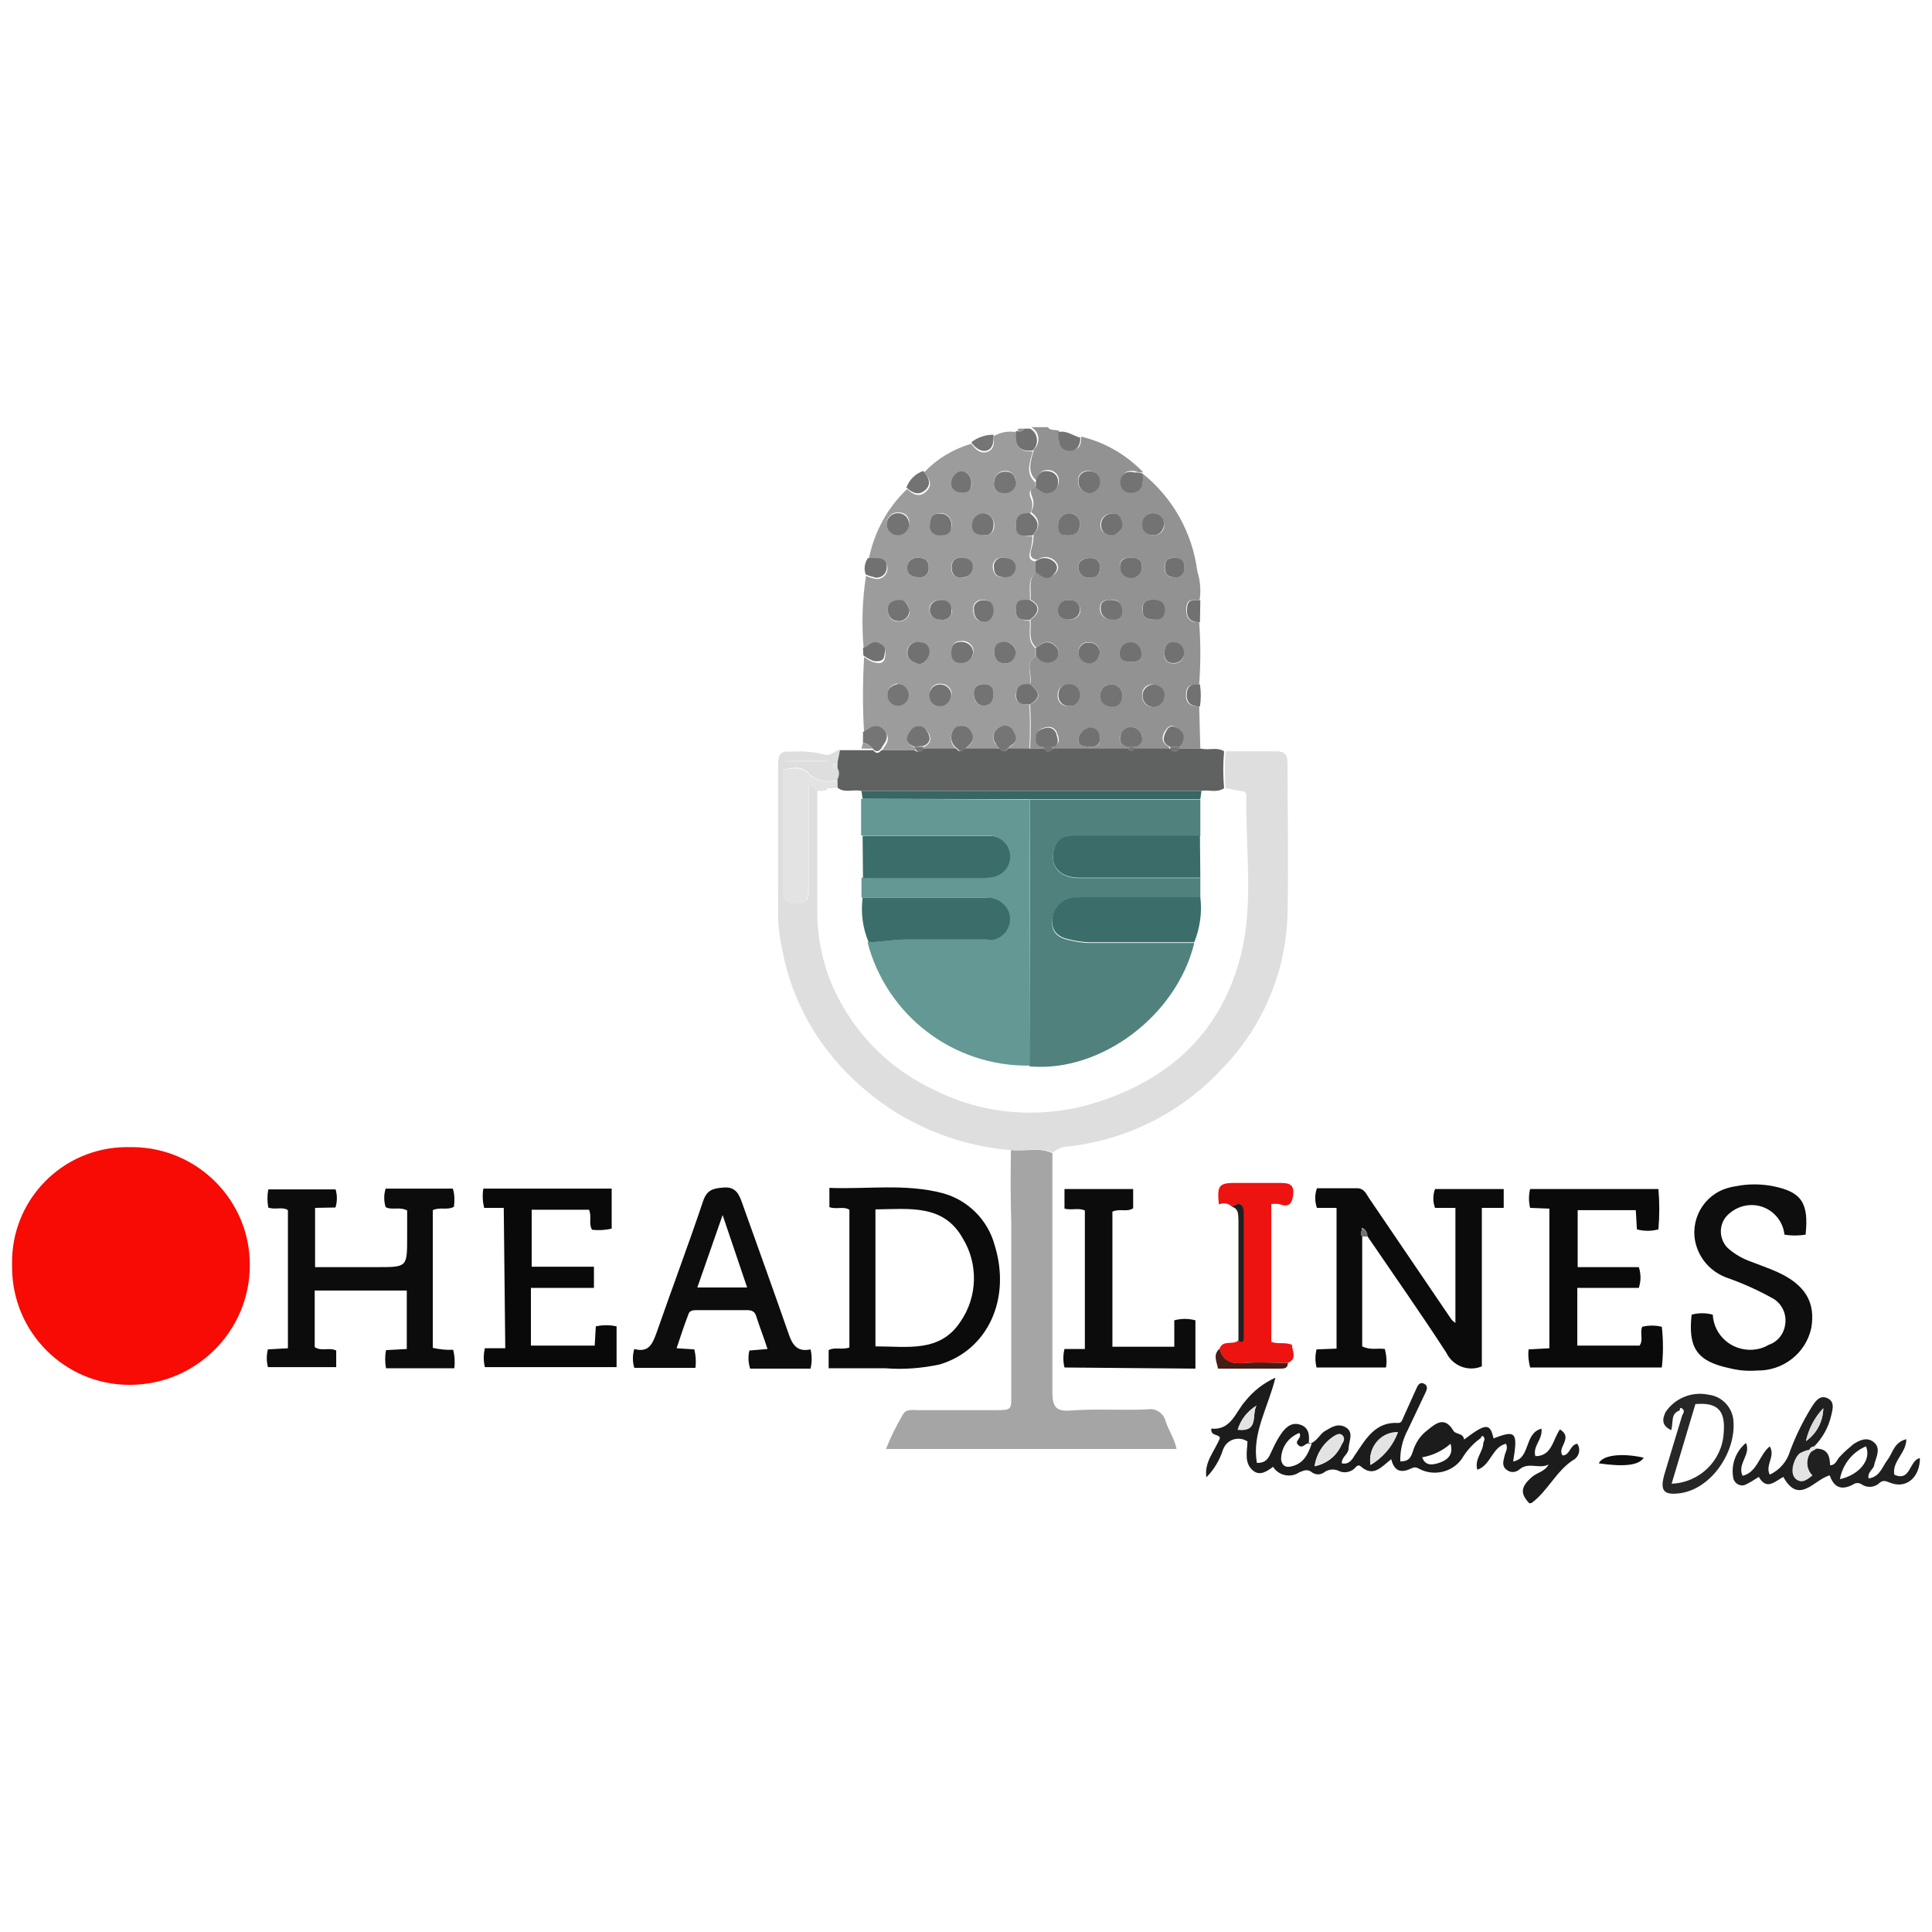 <?xml version="1.0" encoding="utf-8"?>
<!-- Generator: Adobe Illustrator 21.0.0, SVG Export Plug-In . SVG Version: 6.00 Build 0)  -->
<svg version="1.1" id="Layer_1" xmlns="http://www.w3.org/2000/svg" xmlns:xlink="http://www.w3.org/1999/xlink" x="0px" y="0px"
	 viewBox="0 0 512 512" style="enable-background:new 0 0 512 512;" xml:space="preserve">
<style type="text/css">
	.st0{fill:#FFFFFF;}
	.st1{fill:#929292;}
	.st2{fill:#1C1C1C;}
	.st3{fill:#717171;}
	.st4{fill:#F70B04;}
	.st5{fill:#DEDEDE;}
	.st6{fill:#9C9C9C;}
	.st7{fill:#A5A5A5;}
	.st8{fill:#0B0B0B;}
	.st9{fill:#606161;}
	.st10{fill:#0C0C0C;}
	.st11{fill:#0A0A0A;}
	.st12{fill:#0D0D0D;}
	.st13{fill:#090909;}
	.st14{fill:#0E0E0E;}
	.st15{fill:#ED1311;}
	.st16{fill:#202020;}
	.st17{fill:#272727;}
	.st18{fill:#471B16;}
	.st19{fill:#757575;}
	.st20{fill:#737373;}
	.st21{fill:#E3E3E3;}
	.st22{fill:#376764;}
	.st23{fill:#50817D;}
	.st24{fill:#649894;}
	.st25{fill:#3B6D6A;}
	.st26{fill:#3B6C6A;}
</style>
<title>HTML5 Logo</title>
<rect class="st0" width="512" height="512"/>
<g>
	<path class="st1" d="M302.8,125.5c8,6.4,13.2,15.7,14.5,25.9c0.8,2.5,1,5.1,0.6,7.7c-1.5,0-3.3-0.7-3.5,1.9c-0.2,2.6,0.7,4,3.4,3.9
		c0.4,5.5,0.4,11,0,16.5c-2,0-3.4,0-3.5,2.6s1.4,3.2,3.5,3.2l0.3,11.2h-6v-0.5c1.9-1.2,2.1-2.7,0.4-4.4c-1.7-1.7-2.7-1.3-3.6,0
		c-0.9,1.3-1.5,3.2,0.9,4.4v0.7h-9.3v-0.7c1.2,0,2.1-0.9,2.2-2c0-0.3,0-0.5-0.1-0.8c-0.2-1.4-1.4-2.4-2.8-2.4
		c-1.3-0.1-2.4,0.8-2.8,2c-0.6,1-0.2,2.3,0.9,2.9c0.3,0.2,0.7,0.3,1.1,0.2v0.7h-20v-0.8c2.1-0.4,1.7-2,1.2-3.2
		c-0.3-1.3-1.5-2.1-2.8-1.8c0,0,0,0-0.1,0c-1.2,0.3-2.4,0.7-2.7,2.2c-0.3,1.4,0.3,2.7,2.1,2.8v0.7h-3.7c0.2-3.9,0.2-7.8,0-11.7
		c3.4-1.8,2.3-3.6,0-5.4c0.8-2.4-1.7-5.5,1.5-7.4c0.4,0.4,0.8,1,1.4,1.2c1.3,0.7,3,0.5,4.1-0.6c0.8-1,0.7-2.5-0.3-3.3
		c-0.9-1.2-2.5-1.4-3.7-0.6c-0.1,0.1-0.1,0.1-0.2,0.2l-1.2,0.8c-2.3-2.1-1.2-4.8-1.5-7.3c2.3-1.8,3.1-3.6,0-5.4
		c0.3-2.5-0.8-5.3,1.5-7.4c1.5,0.9,3,2.4,4.8,0.7c0.9-0.8,1.4-1.7,0.7-2.9c-1.1-1.7-3.3-2.2-4.9-1.1c-0.1,0-0.1,0.1-0.2,0.1h-0.3
		c-2.1-0.3-1.6-1.9-1.3-3.1c0.4-1.2,0.5-2.4,0.5-3.6c2.1-2.3,1.4-4.4-0.7-5.9c0.8-1.2,0.9-2.7,0.3-4.1c-0.5-1.1-0.6-2.4,1.2-2.7
		c1.1,0.6,2.1,1.9,3.6,1.4c1.4-0.3,2.3-1.5,2.3-2.9c0.1-1.4-1-2.6-2.4-2.8c-2.1-0.3-3.1,1-3.5,2.8c-2.8-2.5-1.4-5.4-0.7-8.3
		c1.5-1.4,1.6-3.7,0.2-5.2c-0.3-0.3-0.6-0.5-0.9-0.7h4.4c0.7,1.1,2.1,0.5,3,1c0,2-0.6,4.4,2.3,4.9s3.6-1,3.5-3.4
		c6.3,1.5,12,4.8,16.5,9.5c-0.7,0-1.4,0-2.1-0.3c-2-0.4-3.4,0.3-3.8,2.3c-0.2,1.4,0.7,2.8,2.1,3c0.1,0,0.2,0,0.3,0
		c1.5,0.3,3-0.7,3.3-2.2c0-0.1,0-0.2,0-0.4C302.6,127.1,302.7,126.3,302.8,125.5z M283.3,136c-1.7,0.1-2.9,1.5-2.9,3.1
		c0,1.8,0.7,2.8,2.6,2.8c1.8,0,3.3-1.1,3.2-3.1C286.2,137.2,284.9,135.9,283.3,136z M297.5,184.5c0.1-1.6-1.1-3-2.7-3.1
		c-0.1,0-0.2,0-0.3,0c-1.5-0.1-2.8,1-2.9,2.4c0,0.1,0,0.2,0,0.3c0,1.9,1.1,2.9,3,3.1S297.1,186,297.5,184.5L297.5,184.5z
		 M305.7,164.2c1.7,0,2.8-0.6,2.9-2.5c0-1.9-1.1-2.8-3-2.8c-1.9,0-2.8,0.6-2.9,2.5C302.7,163.4,303.8,164.3,305.7,164.2L305.7,164.2
		z M305.7,181.3c-1.8,0-3.1,1.1-3,3c-0.1,1.6,1.1,3,2.7,3.1c1.6,0.1,3-1.1,3.1-2.7C308.6,182.7,307.6,181.7,305.7,181.3L305.7,181.3
		z M286.2,184.5c0-1.8-1.1-3-3-3.1c-1.5-0.1-2.8,1-2.9,2.4c0,0.1,0,0.2,0,0.3c-0.2,1.5,0.8,2.8,2.3,3c0.2,0,0.4,0,0.6,0
		C285.1,187.2,286,186,286.2,184.5L286.2,184.5z M308.6,138.7c-0.4-1.4-1.1-2.6-2.8-2.7c-1.5-0.2-2.8,0.8-3,2.3c0,0.2,0,0.4,0,0.6
		c-0.1,1.5,1,2.8,2.4,2.9c0.1,0,0.2,0,0.3,0C307.4,141.9,308.6,140.7,308.6,138.7z M289,130.7c1.4-0.3,2.4-1.5,2.4-3
		c0.1-1.5-1.1-2.8-2.6-2.9c-0.2,0-0.4,0-0.6,0c-1.3-0.1-2.5,1-2.5,2.3c0,0.1,0,0.2,0,0.3c-0.1,1.7,1.2,3.1,2.9,3.2
		c0.2,0,0.4,0,0.6,0H289z M294.8,141.9c1.2-0.5,2.7-1.2,2.4-3s-0.8-3.1-2.8-2.8c-1.6,0.1-2.8,1.4-2.8,3c0.1,2,1.4,2.6,3.4,2.8
		L294.8,141.9z M294.5,159c-1.4,0-2.9,0-3,2c-0.2,1.6,1,3,2.5,3.1c0.1,0,0.2,0,0.4,0c1.5,0,2.8-0.3,2.8-2.1s-0.5-3.1-2.6-3.1
		L294.5,159z M299.8,147.8c-1.7,0-3.1,0.3-3,2.4c0,1.6,1.3,2.9,2.9,2.9c1.6,0,2.9-1.3,2.9-2.9C302.8,148.4,301.5,147.8,299.8,147.8z
		 M299.8,175.4c1.5,0,2.8-0.5,2.7-2.2c0-1.6-1.3-2.9-2.9-2.9s-2.9,1.3-2.9,2.9c0,0,0,0,0,0C296.9,175.1,298.3,175.4,299.8,175.4z
		 M291.5,150.4c0-1.9-1.1-2.6-2.9-2.5c-1.8,0.1-2.8,0.8-2.8,2.4c-0.1,1.5,1.1,2.7,2.6,2.8c0.1,0,0.2,0,0.3,0
		C290.7,153,291.6,152.2,291.5,150.4z M291.5,172.8c-0.1-1.5-1.4-2.7-3-2.6c-1.4-0.1-2.6,0.9-2.7,2.3c0,0,0,0.1,0,0.1
		c-0.1,1.7,1.2,3.1,2.9,3.1c0,0,0,0,0,0C290.3,176,291.1,174.4,291.5,172.8L291.5,172.8z M283.6,159c-1.4-0.2-2.8,0.7-3,2.1
		c0,0.2,0,0.5,0,0.7c0,1.7,1.4,2.2,2.8,2.3c1.4,0.2,2.7-0.7,2.9-2.1c0-0.2,0-0.3,0-0.5C286.2,160.2,285,159,283.6,159
		C283.6,159,283.6,159,283.6,159z M308.6,173.1c-0.3,1.1,0.4,2.3,1.5,2.6c0.2,0.1,0.5,0.1,0.7,0.1c1.4,0.2,2.8-0.8,2.9-2.2
		c0-0.1,0-0.2,0-0.3c0.1-1.5-1-2.8-2.5-3c0,0-0.1,0-0.1,0C309.5,170,308.6,171,308.6,173.1z M311,147.8c-1.7,0-2.4,1-2.4,2.6
		s0.9,2.7,2.8,2.6c1.2,0.1,2.4-0.8,2.5-2.1c0-0.2,0-0.3,0-0.5C313.9,148.6,312.9,147.8,311,147.8L311,147.8z M289.2,197.9
		c1.1,0.2,2.2-0.6,2.3-1.7c0-0.2,0-0.4,0-0.6c0.1-1.4-1-2.6-2.4-2.7c0,0-0.1,0-0.1,0c-1.7,0-3.1,1.3-3.2,3
		C285.5,197.4,287.1,197.9,289.2,197.9z"/>
	<path class="st2" d="M405.3,398.4c-2.5-2.6-2.3-4.4,0.7-7c1.4-1.2,3.4-1.4,4.4-3.3c-2.4,1.3-5.2-0.7-7.6,1.2
		c-0.9,0.9-2.4,1.1-3.4,0.3c-1.5-1-1-2.4-0.7-3.7s1-2,0.4-3.3c-3.7,0.9-4,5.7-7.6,6.9c-0.8-2.9,1.6-4.8,1.6-7.2
		c0.3-0.6,0.5-1.1,0-1.6c-0.5-0.5-0.5,0.3-0.8,0.5c-1.7,1.2-3.2,2.8-4.4,4.6c-2.3,4.2-7.7,5.7-11.9,3.4c-0.1,0-0.1-0.1-0.2-0.1
		c-0.5-0.3-1.1-0.3-1.7,0c-2.6,1.3-4.6,1-5.4-2.4c-2.6,2-4.7,4.9-8.1,1.9c-0.8-0.7-1.3,0.3-1.8,0.7c-1.1,0.9-2.6,1.1-3.8,0.6
		c-1.3-0.7-2.9-0.6-4.1,0.3c-1,0.7-2.2,0.7-3.2,0c-1.2-1-2.2-0.5-3.4,0c-2.2,1.5-5.3,0.9-6.8-1.3c-0.1-0.1-0.1-0.2-0.1-0.2
		c-1.6,1.2-3.4,2.4-5.1,1.2c-2.7-2-1.8-5.1-1.7-7.9c-2-1.3-4.7-0.8-6,1.2c-0.2,0.3-0.4,0.7-0.5,1c-0.9,2.8-2.4,5.3-4.4,7.3
		c-0.6-4.1,2.2-6.9,3.6-10.4c-0.3-1.2-2.5-0.4-2.3-2.5c5.3,0.5,6.4-4.4,9.1-7.4c2.1-2.6,4.8-4.7,7.9-6.1c-2,8.1-6.3,14.8-4.9,22.6
		c2.3,0,3-1.1,3.7-2.7c0.7-1.5,1.4-3,2.3-4.4c1.2-1.9,2.8-3.8,5.3-3.1s2.7,2.8,2.4,5.2c2.3-0.6,2.9-2.7,4.4-3.5
		c1.5-0.9,3.4-2.2,5.5-0.9s0.8,3.6,0.7,5.4c0,1.8-1.9,2.3-1.8,4.1c2,0.4,2.8-1.1,3.6-2.4c2.8-4.1,5.3-8.7,11.4-8.3
		c1,0,1.1-1.2,1.5-1.9c1.1-2.4,2.1-4.7,3.2-7.1c0.4-0.9,0.9-2,2.1-1.4c1.2,0.6,0.7,1.7,0.3,2.5c-1.5,3.2-3.1,6.5-4.6,9.7
		c-1.4,2.6-2.1,5.5-2,8.4c2.3,0,2.8-1.1,3.3-2.6c0.7-2.3,2-4.3,3.9-5.7c2.3-1.9,4.6-3.7,6.9,0.2c0.6,1,2.6,0.5,2.8,2.3
		c5.8-4.4,6.9-4.4,7.8-0.3c5.9-2.3,6.5-1.7,5.2,6.1c4.7-0.8,2.8-7.4,7.5-8.7c0.4,2.9-2.4,4.6-1.6,7.3c4.4,0,4.6-4.4,6.5-7.1
		c3.7,2.3-0.9,4.8,0.7,6.9c2,0,1.9-2.8,3.9-3.1c0.9,1.3,0.6,3.1-0.7,4.1c-0.2,0.1-0.3,0.2-0.5,0.3c-4.4,2.9-6.7,8.2-10.9,11.3
		L405.3,398.4z M344.2,379.8c-2.9,1.2-4.7,3.9-4.7,7c0.2,1.2,0.8,2.1,2.3,1.9c3.5-0.6,4.8-3.1,5.8-6.1c-1.5-0.8-2.2,1.6-3.5,0.4
		s1-1.7,0.3-3.2H344.2z M348.3,388.6c3.2-0.6,5.9-2.7,7.2-5.7c0.5-0.8,1-1.4,0.3-2.2c-0.7-0.8-1.7-0.4-2.3,0
		c-2.7,1.7-4.6,4.6-5.1,7.8L348.3,388.6z M363.1,388.3c3.4-2,6-5.1,7.3-8.7c-4.1,0-7.3,3.4-7.3,7.5c0,0.4,0,0.8,0.1,1.2L363.1,388.3
		z M333,372.5c-2.4,1.4-4.2,3.7-5,6.4C333.8,379.6,331.6,374.8,333,372.5z M376.9,386.2c0.8,2.4,2.8,2,4.4,1.5c2.1-0.7,4-2,3.1-5.1
		C382.3,384.5,379.7,385.7,376.9,386.2L376.9,386.2z"/>
	<path class="st3" d="M273,113.6c1.8,1,2.3,3.3,1.3,5c-0.2,0.3-0.4,0.6-0.7,0.8c-3.8,0.4-4.8-1.7-4.4-5.1c0.2-0.1,0.4-0.1,0.6,0
		c0.6,0.2,1.3-0.1,1.7-0.7L273,113.6z"/>
	<path class="st1" d="M271.5,113.6c-0.3,0.6-1,0.9-1.7,0.7c0-0.2,0-0.4,0-0.7H271.5z"/>
	<path class="st4" d="M66.2,335.3c0,17.5-14.3,31.7-31.8,31.7c0,0-0.1,0-0.1,0c-17.2,0-31.1-14-31.1-31.2c0-0.3,0-0.6,0-0.8
		c-0.3-16.9,13.2-30.8,30.1-31c0.7,0,1.3,0,2,0C52.4,304.2,66.3,318.2,66.2,335.3z"/>
	<path class="st5" d="M267.9,304.8c-14.7-1.2-28.7-7.1-39.7-16.9c-10.7-9.3-18.1-21.8-20.8-35.7c-0.7-3-1.1-6.1-1.2-9.1
		c0-13.5,0-27,0-40.5c0-2.5,0.6-3.7,3.3-3.4c2.9-0.2,5.9,0,8.7,0.7c1.8,0.7,3-0.9,4.4-1.3l-0.7,3.5c-0.5,0.2-1.2,0.4-1.1,1.1
		c0.1,0.7,0.8,0.2,1.2,0.3c0.6,1,0.6,2.2,0,3.1c-2.8,1-5.9,0.3-7.9-1.9c-2-1.8-4-1.3-6.5-0.7c0,10.7,0,21.2,0,31.7
		c0,2.8,0.7,3.7,3.5,3.6c2.8,0,3.3-1.1,3.2-3.5c0-9.2,0-18.3,0-27.6c1.2-0.5,1.4,1,2.3,1.3c0,10.2,0,20.3,0,30.6
		c-0.2,6.7,1,13.5,3.4,19.7c5.1,12.7,14.9,23.1,27.3,28.9c13.3,6.8,28.8,8,43.1,3.5c19.8-6.2,33.4-18.9,38.5-39.3
		c3.4-13.9,1.1-28.3,1.4-42.5c0,0-0.3-0.4-0.5-0.6l-5-0.9c-0.3-3.3-0.3-6.5,0-9.8c4.4,0,8.7,0,13.1,0c2.3,0,3.3,0.5,3.3,3.1
		c0,13.5,0.3,27,0,40.5c-0.5,15.3-6.8,29.8-17.5,40.7c-10.6,11.4-24.9,18.6-40.3,20.4c-1.6,0-3.1,0.6-4.4,1.6
		C275.3,303.9,271.5,305.3,267.9,304.8z M208.1,201.5v0.3h11v-0.3H208.1z"/>
	<path class="st6" d="M269.3,114.5c-0.4,3.3,0.6,5.4,4.4,5.1c-0.7,2.8-2.1,5.7,0.7,8.3v1.5c-1.8,0.3-1.7,1.5-1.2,2.7
		c0.6,1.3,0.5,2.8-0.3,4.1c-2.4,0-3.8,1-3.7,3.5c0.1,2.4,2.6,2.3,4.4,2.4c0,1.2-0.2,2.4-0.5,3.6c-0.3,1.2-0.8,2.8,1.3,3.1v3
		c-2.3,2.1-1.2,4.9-1.5,7.4c-1.7,0-3.6,0-3.7,2.4c-0.1,2.4,1.7,2.8,3.7,2.9c0.3,2.5-0.8,5.2,1.5,7.3v2.2c-3.1,2-0.7,5-1.5,7.4
		c-2.1-0.2-3.6,0.6-3.7,2.9s2,2.3,3.6,2.5c0.2,3.9,0.2,7.8,0,11.7H267c0.2-0.3,0.5-0.5,0.7-0.7c2-1.1,1.5-2.5,0.6-4
		c-0.6-1.1-2-1.6-3.1-1c-0.1,0.1-0.3,0.1-0.4,0.2c-1.4,0.6-2,2.2-1.3,3.6c0.1,0.2,0.2,0.3,0.3,0.5c0.3,0.5,0.7,1,1,1.5h-9
		c0.9-1.1,2.5-1.9,1.8-3.7c-0.3-1-0.9-2.1-2.2-2.2c-1.4-0.1-2.4-0.2-2.9,1c-0.9,1.7-0.5,3.8,1.1,4.9h-8.7v-0.7
		c2.5-1.2,1.7-3.1,0.6-4.4c-0.9-1-2.5-1.1-3.6-0.2c-0.1,0.1-0.2,0.3-0.4,0.4c-1.4,1.7-1.6,3.4,1,4.4c0,0.2,0,0.5,0,0.7h-8.7
		c1-1.5,2.4-3,0.7-4.9c-0.9-1.2-2.5-1.5-3.7-0.6c-0.1,0.1-0.1,0.1-0.2,0.2c-0.5,0.3-1,0.6-1.6,0.9c-0.4-6.7-0.4-13.5,0-20.3
		c0.8,0.6,1.6,1.1,2.5,1.4c1.1,0.3,2.6,0.6,3-1.1c0.3-1.7,0.4-2.6-1.2-3.5c-1.6-0.9-2.8,0.9-4.4,1.2c-0.6-6.5-0.4-13.1,0.6-19.5
		c0.8,0.4,1.6,0.6,2.4,0.8c1.5,0.3,2.9-0.7,3.2-2.1c0-0.2,0.1-0.4,0.1-0.5c0-1.9-1-2.5-2.8-2.5h-2.2c1.4-7.1,4.9-13.7,10.2-18.7
		c1.6,1.5,3.3,2.4,5.2,0.5c1.8-1.9,0.4-3.4-0.7-4.9c3.4-3.6,7.7-6.2,12.5-7.6c1.1,1.6,2.6,2.8,4.4,2.1c1.7-0.7,1.7-2.4,1.5-4.1
		C265.2,114.5,267.2,114.2,269.3,114.5z M269.3,127.6c-0.3-1.7-1.2-2.8-2.9-2.8c-1.7,0-3,1.3-3,3.3c0,2,1.1,2.6,2.9,2.4
		C267.9,130.6,269.2,129.3,269.3,127.6L269.3,127.6z M249.1,141.8c2.2,0,3.1-0.9,3.1-2.7c0.1-1.6-1.1-3-2.7-3.1c-0.1,0-0.2,0-0.3,0
		c-1.9,0-2.6,1.4-2.8,2.9C246.4,140.3,247.6,141.7,249.1,141.8L249.1,141.8z M237.9,181.1c-1.7,0.4-2.9,1.4-2.7,3.3
		c0.3,1.6,1.7,2.6,3.3,2.4c1.5-0.2,2.5-1.6,2.4-3c-0.3-1.5-1.6-2.5-3.1-2.4L237.9,181.1z M241,138.9c0-1.9-1-3.1-2.9-3.1
		c-1.6-0.1-3,1.1-3.1,2.7c-0.1,1.6,1.1,3,2.7,3.1c1.8,0.5,2.8-0.7,3.2-2.4L241,138.9z M258,172.3c-0.3-1.6-1.8-2.7-3.4-2.4
		c-1.9,0-2.4,1.3-2.4,3c0,1.7,0.9,2.8,2.7,2.6c1.6,0,3-1.2,3.1-2.9L258,172.3z M252.2,184.2c0.1-1.6-1.1-2.9-2.7-3
		c-1.5-0.2-2.9,0.8-3.1,2.2c0,0.2,0,0.3,0,0.5c-0.2,1.5,0.9,2.8,2.3,3c0.1,0,0.2,0,0.2,0c1.8,0.4,2.8-0.7,3.2-2.4L252.2,184.2z
		 M269.3,172.8c-0.2-1.7-1.7-2.8-3.4-2.6c-1.7,0-2.4,1-2.4,2.6c-0.2,1.5,0.9,2.9,2.5,3c0.2,0,0.4,0,0.6,0
		C268,175.8,268.9,174.5,269.3,172.8z M260.9,136c-1.7,0-3.1,1.4-3.1,3.2c0,0,0,0.1,0,0.1c0,1.8,1.4,2.4,3.1,2.5
		c1.7,0,2.7-1,2.6-2.8C263.4,137.5,262.3,136.2,260.9,136L260.9,136z M243.6,176c1.4-0.2,2.5-1.4,2.6-2.9c0-1.9-1-2.7-2.6-2.9
		c-1.4-0.3-2.8,0.6-3.1,1.9c0,0.2-0.1,0.3-0.1,0.5C240.3,174.5,241.6,175.5,243.6,176z M241,161.7c-0.3-1.1-0.6-2.7-2.6-2.6
		c-2,0-3,0.8-3.1,2.4c-0.2,1.5,0.8,2.9,2.3,3.2c0.2,0,0.3,0,0.5,0c1.5,0.1,2.9-1.1,3-2.6C241,161.9,241,161.8,241,161.7L241,161.7z
		 M243.1,147.8c-1.4-0.1-2.6,1-2.7,2.4c0,1.9,1.3,2.8,3.1,2.8c1.2,0.2,2.4-0.6,2.6-1.8c0-0.2,0-0.4,0-0.6
		C246.2,148.8,245.5,147.8,243.1,147.8z M266.3,153c1.4,0,2.6-1.2,2.6-2.6c0-1.9-1.5-2.7-3.4-2.6c-1.3-0.1-2.3,0.9-2.4,2.1
		c0,0.2,0,0.3,0,0.5c0.2,1.9,1.1,2.7,3.3,2.6H266.3z M252,161.5c0-1.9-1.1-2.6-2.9-2.5c-1.7,0.1-2.9,1-2.8,2.7
		c0.1,1.5,1.4,2.6,2.9,2.5c0.1,0,0.1,0,0.2,0c1.2,0.3,2.5-0.5,2.8-1.7c0.1-0.3,0.1-0.7,0-1H252z M263.2,162.5c0-2.8-1-3.6-2.8-3.5
		c-1.2-0.2-2.3,0.7-2.5,1.9c0,0.2,0,0.4,0,0.6c0,1.8,0.8,3.3,2.8,3.2c1.3,0.1,2.4-0.9,2.6-2.1L263.2,162.5z M260.5,181.3
		c-1.9,0-2.6,1.2-2.4,2.9c0.1,1.7,1,2.9,2.8,2.8c1.7-0.1,2.4-1.4,2.4-3.1S262.3,181.3,260.5,181.3z M254.7,124.8
		c-1.4,0.3-2.5,1.5-2.5,3c0,1.9,1.1,2.6,2.7,2.8c1.5,0.2,2.5-0.7,2.6-2.3C257.6,126.6,256.4,125.1,254.7,124.8z M254.7,153.1
		c1.5,0.1,2.9-1,3-2.5c0-0.2,0-0.3,0-0.5c0-1.5-1.3-2.2-2.8-2.3c-1.5-0.1-2.8,0.6-2.8,2.5C252.1,152.2,252.9,153,254.7,153.1
		L254.7,153.1z"/>
	<path class="st7" d="M267.9,304.8c3.6,0.5,7.4-0.9,11,0.8c0,21.2,0,42.4,0,63.5c0,3.8,1.1,5,4.8,4.7c6.8-0.5,13.6,0,20.4-0.3
		c2.1-0.4,4.2,0.9,4.8,3.1c0.7,2.4,2.3,4.4,2.9,7.4h-77c1.2-3.1,2.7-6.1,4.4-9c0.8-1.7,2.5-1.3,4-1.3h20.4c4.7,0,4.4,0,4.4-4.7
		c0-14.8,0-29.7,0-44.6C267.8,317.9,267.8,311.4,267.9,304.8z"/>
	<path class="st8" d="M361,327.7v29.1c2.2,1.1,4.1,0.4,6,0.7c0.4,1.6,0.6,3.3,0.3,4.9h-18.4c-0.4-1.6-0.4-3.2,0-4.8l5.3-0.2v-37.3
		H349c-0.6-1.7-0.6-3.5,0-5.2c3.5,0,7.1,0,10.6,0c1.9,0,2.4,1.4,3.2,2.6l21.8,32.1c0.3,0.4,0.7,0.7,1.1,1v-30.5h-5.4
		c-0.6-1.6-0.6-3.4,0-5h18.2v5h-5.8v42c-3.6,1.5-7.7-0.1-9.4-3.6c-6.8-10.5-14-20.7-21-31c0.1-0.9-0.5-1.8-1.4-2.1
		C361,326.5,360.4,327.1,361,327.7z"/>
	<path class="st9" d="M244.7,198.4h8.7c0.7,0.9,1.5,0.9,2.2,0h9.3c0.7,0.9,1.5,0.9,2.2,0h9.6c0.4,0.6,1.1,0.8,1.7,0.4
		c0.2-0.1,0.3-0.3,0.4-0.4H299c0.5,0.7,1,0.7,1.5,0h9.7c0.3,0.6,1.1,0.8,1.7,0.5c0.2-0.1,0.4-0.3,0.5-0.5h6c2,0.5,4.1-0.5,6,0.7
		c-0.3,3.3-0.3,6.5,0,9.8c-2,1.3-4.1,0.3-6.2,0.7h-90c-2.1-0.5-4.4,0.7-6.3-0.9c0.1-0.2,0.1-0.4,0-0.6v-1.5c0.6-1,0.6-2.2,0-3.1
		v-1.2l0.7-3.5h5.8h3c0.7,0.9,1.4,1,2.2,0h8.7C243.1,199.4,244,199.4,244.7,198.4z"/>
	<path class="st10" d="M88.9,315.1c0.5,1.6,0.5,3.3,0,4.9l-5.4,0.1v15.7H100c7.9,0,7.9,0,7.9-7.9v-7.1c-2-1.1-4,0-5.7-0.9
		c-0.5-1.6-0.5-3.3,0-4.9h17.8c0.5,1.5,0.5,3.2,0.3,4.8c-1.7,1-3.7,0-5.6,0.9v36.5c1.8,0.4,3.6,0.6,5.4,0.5c0.4,1.6,0.5,3.3,0.3,4.9
		h-18.1c-0.3-1.6-0.3-3.2,0-4.8l5.5-0.3V342H83.4v15c1.8,1.2,3.8,0,5.7,0.9v4.4H71c-0.4-1.6-0.4-3.2,0-4.7l5.3-0.3v-36.6
		c-1.5-1-3.4,0-5.2-0.7c-0.3-1.6-0.3-3.2,0-4.8H88.9z"/>
	<path class="st8" d="M219.6,362.7v-4.9c1.6-0.9,3.5,0,5.5-0.7v-36.5c-1.6-1-3.4,0-5.3-0.7v-5.1c10,0.4,20.1-1.2,30,1.4
		c6.7,1.8,12,7.1,13.8,13.8c4.4,14.2-1.8,27.8-14.6,31.6c-4.7,1-9.6,1.4-14.4,1H219.6z M232,320.5v36.3c8.5,0,17.1,1.7,22.5-6.5
		c4.6-6.6,4.8-15.4,0.6-22.2C250,319.1,241.1,320.4,232,320.5z"/>
	<path class="st11" d="M418.1,335.8h16.2c0.6,1.8,0.6,3.7,0,5.5H418v15.3h16.5c1.1-1.5,0-3.3,0.7-5c1.7-0.4,3.5-0.4,5.2,0
		c0.4,3.6,0.4,7.2,0,10.8h-34.9c-0.4-1.6-0.6-3.2-0.4-4.8l5.5-0.3v-37l-5.1-0.2c-0.4-1.6-0.4-3.4,0-5h34c0.3,3.5,0.3,7.1,0,10.7
		c-1.9,0.5-3.8,0.5-5.7,0l-0.3-5.1h-15.4V335.8z"/>
	<path class="st12" d="M179.3,357.3l4.7,0.3c0.4,1.6,0.5,3.3,0.3,4.9h-16.2c-0.5-1.6-0.5-3.4,0-5c4,1.1,4.9-1.6,6-4.6
		c4-11.5,8.3-22.9,12.2-34.5c1-3.1,2.7-3.5,5.6-3.7s3.9,1.6,4.7,3.9c4.1,11.5,8.3,23.1,12.3,34.6c1,3,2.2,5.2,5.9,4.4
		c0.4,1.7,0.4,3.4,0,5.1h-16c-0.5-1.6-0.6-3.2-0.2-4.8l4.8-0.4c-1-3.1-2.1-5.9-3-8.7c-0.4-1.4-1.4-1.6-2.5-1.6h-13.1
		c-1,0-2.1,0-2.4,1.2C181.4,351,180.4,354,179.3,357.3z M198,341.2l-6.5-19.2l-6.7,19.2H198z"/>
	<path class="st13" d="M133.5,320.1h-5.2c-0.4-1.7-0.5-3.4-0.2-5.1h34v10.6c-1.7,0.4-3.5,0.5-5.2,0.3c-1-1.7,0-3.4-0.8-5.3h-15.2
		v15.1h16.5v5.6h-16.7v15.3h16.9l0.3-5.1c1.8-0.4,3.7-0.4,5.5,0v10.8h-34.9c-0.4-1.6-0.4-3.3,0-5h5.4L133.5,320.1z"/>
	<path class="st14" d="M448.3,348.4c1.8-0.5,3.8-0.5,5.6,0c0.3,5.5,5,9.6,10.5,9.3c1.5-0.1,3-0.5,4.3-1.3c2.4-0.8,4.1-2.9,4.4-5.5
		c0.4-2.6-0.8-5.3-3.1-6.7c-3.9-2.2-7.9-4-12.1-5.5c-4.1-1.4-7.2-4.6-8.4-8.7c-1.9-6.5,1.9-13.4,8.5-15.2c0.6-0.2,1.2-0.3,1.8-0.4
		c3.4-0.7,6.9-0.7,10.3,0c7.3,1.5,9.3,4.4,8.4,12.8c-1.9,0.3-3.8,0.3-5.6,0c-0.5-4.8-4.8-8.3-9.6-7.8c-1.8,0.2-3.5,0.9-4.9,2.1
		c-2.7,2.1-3.1,5.9-1.1,8.6c0.3,0.4,0.7,0.8,1.1,1.1c1.6,1.3,3.5,2.4,5.5,3.1c2.3,0.9,4.6,1.7,6.9,2.7c7.6,3.4,10.4,8.1,9.2,15
		c-1.5,6.7-7.5,11.3-14.3,11.2c-2.5,0.2-4.9,0-7.3-0.6C449.8,360.8,447.3,357.3,448.3,348.4z"/>
	<path class="st10" d="M282.1,362.4c-0.4-1.6-0.4-3.3,0-4.9h5.4v-36.7c-1.7-0.8-3.5,0-5.4-0.5v-5.2h18.2v5.1c-1.6,1.1-3.6,0-5.5,0.9
		v35.8h16.4v-7c1.8-0.5,3.8-0.5,5.6,0v12.8L282.1,362.4z"/>
	<path class="st15" d="M326.5,319.8c-0.9-0.9-2.3-1.2-3.5-0.6c-0.5-5.4,0-5.8,5.5-5.7c3.7,0,7.4,0,11.1,0c2.4,0,3.4,0.7,3.1,3.2
		s-1.3,3.3-3.7,2.4c-0.7-0.1-1.4-0.1-2.1,0v36.5c1.8,0.7,3.7,0,5.5,0.8c0,1.6,1.5,3.6-1.1,4.8c-3.7,0-7.3-0.3-11,0
		c-3.6,0.3-6.1,0-7.1-3.8c0.9-2.4,3.4-0.9,4.9-2.1c1.3,0.6,1.4-0.2,1.4-1.2c0-11,0-21.8,0-32.9C329.5,319.1,328.5,318.4,326.5,319.8
		z"/>
	<path class="st16" d="M481.3,383.9c3.1,0,3.6,2,3.7,4.4c1.6,0,1.8-1.6,2.7-2.4c1.1-1.2,2.3-2.2,3.5-3.2c1.7-1.1,3.7-2,5.5-0.4
		c1.8,1.6,0.5,3.9,0,5.8c0,1.2-1.9,1.9-1.5,3.7c3-0.4,3.6-3.1,5-4.9c1.4-1.8,1.7-4.7,5-5.5c0,3.7-3.8,5.8-3.2,9.4
		c4.4,2,3.9-3.8,6.8-4.4c0,5.2-3.7,8.3-8,6.5c-1-0.4-1.7-0.7-2.6,0c-1.3,1.3-3.3,1.5-4.8,0.5c-0.7-0.5-1.6-0.5-2.3,0
		c-2.8,1.5-5,1.1-6.2-2.4c-4.1,1-8.1,8-12.3,0.4c-2.4,1.3-4.4,3.6-6.5,0c-1.1,0.7-2.2,1.4-3.4,2c-1.1,0.6-2.5,0.1-3.1-1
		c-0.1-0.1-0.1-0.3-0.2-0.4c-0.8-3.6,0.5-7.3,3.3-9.6c1.4,3.1-2.4,5.5-0.9,8.7c3.9-0.9,4.4-5.5,7.2-7.8c1.6,2.7-1.3,4.9,0,7.5
		c2.6-1.2,4.6-3.5,5.4-6.3c1.5-4,3.4-7.9,5.7-11.6c0.9-1.4,2.1-3.3,4.1-2.4c2.1,0.9,1.5,2.9,1.1,4.6c-0.7,3.1-2.3,6-4.6,8.3
		c-0.6,0-1.1,0.3-1.2,0.9c-0.8,0.2-1.6,0.5-2.4,0.9c-1.5,1.1-2.4,5.6-1.2,6.7s2.8,0.5,4.4-0.9c-1.7-1.7-1.8-4.4-0.3-6.3L481.3,383.9
		z M487.6,392c5.3-1.2,8.4-5.3,6.9-8.7C490.9,384.8,488.3,388.1,487.6,392z M483.2,373.2c-2.3,2.4-3.9,5.5-4.6,8.7
		C481.5,379.9,483.1,376.7,483.2,373.2L483.2,373.2z"/>
	<path class="st17" d="M445.1,373.8c-2.4,0.8-1.6,3-2.2,5.2c-2.6-1.2-2.4-2.9-1.5-4.8c2.5-3.7,7-5.5,11.3-4.6
		c3.7,0.4,6.6,3.5,6.7,7.3c0.5,7.9-5.7,17.5-14,18.8c-4.4,0.6-5.5-0.5-4.4-4.7c1.6-5.3,3.2-10.7,4.8-15.9c0.3-0.6,0.8-1.3,0-1.8
		C445,372.8,445.3,373.4,445.1,373.8z M443,393.2c7.4-0.3,13.4-6.1,13.8-13.5c0.5-6-1.7-8.1-7.5-7.6L443,393.2z"/>
	<path class="st16" d="M326.5,319.8c2-1.4,3.1-0.7,3.1,1.5c0,11,0,21.8,0,32.9c0,1,0,1.8-1.4,1.2c0-10.7,0-21.4,0-32.1
		C328.1,321.8,328.3,320.4,326.5,319.8z"/>
	<path class="st18" d="M323.2,357.4c1,3.8,3.7,4.1,7.1,3.8c3.4-0.3,7.3,0,11,0c0,1.4-0.9,1.5-1.9,1.5h-16.6
		C322.4,360.8,321.4,359,323.2,357.4z"/>
	<path class="st19" d="M233.5,198.4c-0.7,0.9-1.5,0.9-2.2,0c-0.7-0.8-1.6-1.4-2.6-1.6c0-0.9,0-1.8,0-2.8c0.5-0.3,1.1-0.6,1.6-0.9
		c1.1-1,2.8-0.9,3.8,0.2c0.1,0.1,0.1,0.1,0.2,0.2C236,195.5,234.3,196.9,233.5,198.4z"/>
	<path class="st14" d="M435.6,386.3c-1.2,2-5.1,2.5-11.9,1.5C424.7,385.6,429.8,385,435.6,386.3z"/>
	<path class="st3" d="M230,147.9h2.2c1.7,0,2.9,0.6,2.8,2.5c0,1.5-1.2,2.7-2.7,2.7c-0.2,0-0.4,0-0.5-0.1c-0.8-0.2-1.6-0.4-2.4-0.8
		C228.9,150.8,229.1,149.2,230,147.9z"/>
	<path class="st20" d="M244.7,124.8c1,1.5,2.4,3.1,0.7,4.9c-1.8,1.8-3.6,1-5.2-0.5C241,127.1,242.6,125.5,244.7,124.8z"/>
	<path class="st20" d="M286.3,116c0,2.4-1.2,3.8-3.5,3.4s-2.3-2.9-2.3-4.9C282.7,114,284.4,115.5,286.3,116z"/>
	<path class="st3" d="M228.7,171.7c1.4-0.2,2.3-2.3,4.4-1.2c2.1,1.1,1.4,2.2,1.2,3.5c-0.2,1.3-1.8,1.4-3,1.1
		c-0.9-0.4-1.8-0.9-2.5-1.4L228.7,171.7z"/>
	<path class="st3" d="M318,164.9c-2.7,0-3.7-1.3-3.4-3.9c0.2-2.6,2.1-1.8,3.5-1.9L318,164.9z"/>
	<path class="st3" d="M318,187.2c-2.1,0-3.6-0.7-3.5-3.2c0.1-2.5,1.5-2.8,3.5-2.6C318.3,183.3,318.3,185.3,318,187.2z"/>
	<path class="st19" d="M263.3,115.2c0,1.6,0,3.4-1.5,4.1s-3.4-0.5-4.4-2.1C259.1,115.9,261.1,115.2,263.3,115.2z"/>
	<path class="st6" d="M228.7,196.8c1,0.3,1.9,0.8,2.6,1.6h-3L228.7,196.8z"/>
	<path class="st3" d="M361,327.7c-0.7-0.7-0.3-1.3,0-2.1c0.9,0.3,1.5,1.1,1.4,2.1H361z"/>
	<path class="st20" d="M283.3,136c1.6,0,2.9,1.2,2.9,2.8c0,2.1-1.2,3.1-3.2,3.1c-2.1,0-2.7-0.9-2.6-2.8
		C280.4,137.4,281.7,136.1,283.3,136z"/>
	<path class="st20" d="M297.5,184.5c-0.3,1.6-0.9,2.9-2.9,2.8c-2-0.2-3.1-1.2-3-3.1c-0.1-1.5,1.1-2.7,2.6-2.8c0.1,0,0.2,0,0.3,0
		c1.6-0.1,2.9,1.2,3,2.8C297.5,184.3,297.5,184.4,297.5,184.5z"/>
	<path class="st20" d="M274.5,129.2v-1.5c0.4-1.9,1.4-3.2,3.5-2.8c1.4,0.2,2.5,1.4,2.4,2.8c0.1,1.4-0.9,2.6-2.3,2.9
		C276.5,131.1,275.6,129.8,274.5,129.2z"/>
	<path class="st20" d="M273.6,141.9c-1.8,0-4.4,0.7-4.4-2.4s1.3-3.5,3.7-3.5C275.2,137.7,275.8,139.6,273.6,141.9z"/>
	<path class="st3" d="M305.8,164.2c-1.9,0-3.1-0.6-3-2.8c0-2.1,1.2-2.5,2.9-2.5c1.7,0,3.1,0.7,3,2.8
		C308.6,163.8,307.5,164.3,305.8,164.2z"/>
	<path class="st20" d="M305.8,181.3c1.8,0.4,3,1.4,2.8,3.3c-0.1,1.6-1.4,2.8-3,2.8c-1.6-0.1-2.8-1.4-2.8-3l0,0
		C302.8,182.5,304.2,181.5,305.8,181.3z"/>
	<path class="st20" d="M286.3,184.4c-0.3,1.6-1.2,2.8-2.9,2.7c-1.5,0.1-2.8-1-2.9-2.5c0-0.2,0-0.4,0-0.6c0-1.5,1.1-2.7,2.6-2.7
		c0.1,0,0.2,0,0.3,0C285.2,181.4,286.2,182.6,286.3,184.4z"/>
	<path class="st20" d="M308.6,138.7c-0.3,2-1.3,3.2-3.2,3.1c-1.5,0-2.7-1.1-2.7-2.6c0-0.1,0-0.2,0-0.3c-0.1-1.5,1-2.8,2.5-2.9
		c0.2,0,0.4,0,0.6,0C307.6,136.1,308.3,137.4,308.6,138.7z"/>
	<path class="st20" d="M302.8,125.5c0.1,0.8,0.1,1.7,0,2.5c-0.1,1.5-1.4,2.7-3,2.6c-0.1,0-0.2,0-0.4,0c-1.4-0.1-2.6-1.3-2.5-2.8
		c0-0.1,0-0.2,0-0.3c0.3-2,1.7-2.8,3.8-2.3c0.7,0,1.4,0,2.1,0.3L302.8,125.5z"/>
	<path class="st20" d="M289.1,130.7c-1.7,0.1-3.1-1.1-3.3-2.8c0-0.1,0-0.2,0-0.4c-0.1-1.3,0.9-2.5,2.3-2.6c0.1,0,0.2,0,0.3,0
		c1.5-0.2,2.9,0.8,3.1,2.3c0,0.2,0,0.4,0,0.6C291.5,129.2,290.5,130.4,289.1,130.7z"/>
	<path class="st3" d="M295,141.9c-2,0-3.2-1-3.2-2.8c0-1.6,1.2-2.9,2.8-3c2-0.3,2.6,1.4,2.8,2.8C297.6,140.3,296.2,141.4,295,141.9z
		"/>
	<path class="st20" d="M294.6,159c2.1,0,2.8,1.3,2.8,3.1s-1.4,2.2-2.8,2.1c-1.6,0-2.9-1.2-2.9-2.8c0-0.1,0-0.2,0-0.4
		C291.7,159.2,293.1,159,294.6,159z"/>
	<path class="st20" d="M299,197.9c-1.2,0-2.2-0.9-2.2-2.1c0-0.4,0.1-0.7,0.2-1.1c0.3-1.2,1.5-2.1,2.8-2c1.4,0,2.6,1,2.8,2.4
		c0.4,1.1-0.2,2.3-1.3,2.7c-0.2,0.1-0.5,0.1-0.8,0.1L299,197.9z"/>
	<path class="st20" d="M276.6,197.9c-1.8,0-2.3-1.2-2.1-2.8s1.5-1.9,2.7-2.2c1.3-0.3,2.5,0.5,2.8,1.8c0,0,0,0,0,0.1
		c0.4,1.2,0.8,2.8-1.2,3.2H276.6z"/>
	<path class="st3" d="M299.8,147.8c1.7,0,3,0.6,2.8,2.5c0,1.6-1.3,2.9-2.9,2.9c-1.6,0-2.9-1.3-2.9-2.9
		C296.8,148.2,298.2,147.8,299.8,147.8z"/>
	<path class="st3" d="M299.8,175.4c-1.6,0-3.1-0.3-3.1-2.3c0-1.6,1.3-2.9,2.9-2.9s2.9,1.3,2.9,2.9c0,0,0,0,0,0
		C302.7,174.9,301.4,175.4,299.8,175.4z"/>
	<path class="st3" d="M272.9,186.7c-1.7,0-3.7,0-3.6-2.5c0-2.5,1.5-3.1,3.7-2.9C275.2,183.1,276.3,184.8,272.9,186.7z"/>
	<path class="st3" d="M291.5,150.4c0,1.9-0.9,2.7-2.8,2.7c-1.5,0.1-2.8-1-2.9-2.5c0-0.1,0-0.2,0-0.3c0-1.6,1.2-2.3,2.8-2.4
		S291.5,148.4,291.5,150.4z"/>
	<path class="st3" d="M274.5,173.9v-2.2l1.2-0.8c1.1-1,2.8-0.9,3.8,0.2c0.1,0.1,0.1,0.1,0.2,0.2c1,0.8,1.1,2.3,0.3,3.3
		c-1.1,1.1-2.7,1.3-4.1,0.6C275.3,174.9,274.9,174.3,274.5,173.9z"/>
	<path class="st20" d="M272.9,164.3c-2,0-3.8,0-3.7-2.9c0.1-2.9,1.9-2.4,3.7-2.4C276,160.7,275.2,162.5,272.9,164.3z"/>
	<path class="st3" d="M291.5,172.8c-0.3,1.6-1.1,3.1-2.8,3c-1.7,0-3-1.4-2.9-3.1c0,0,0,0,0,0c0.1-1.4,1.3-2.5,2.7-2.4
		c0,0,0.1,0,0.1,0C290,170.2,291.3,171.3,291.5,172.8z"/>
	<path class="st3" d="M283.6,159c1.4,0,2.6,1.1,2.6,2.5c0,0,0,0,0,0c0,1.4-1.1,2.6-2.5,2.6c-0.2,0-0.3,0-0.5,0
		c-1.4,0-2.8-0.5-2.8-2.3c-0.1-1.4,1-2.7,2.4-2.8C283.1,159,283.4,159,283.6,159z"/>
	<path class="st3" d="M308.6,173.1c0-2.1,0.9-3.1,2.5-2.9c1.5,0,2.7,1.3,2.7,2.8c0,0,0,0.1,0,0.1c0,1.4-1.2,2.6-2.6,2.6
		c-0.1,0-0.2,0-0.3,0c-1.2,0.1-2.2-0.8-2.3-2C308.5,173.5,308.5,173.3,308.6,173.1z"/>
	<path class="st3" d="M274.4,151.6v-3h0.3c1.6-1.2,3.8-0.8,5,0.7c0.1,0.1,0.1,0.1,0.1,0.2c0.8,1.1,0,2.1-0.7,2.9
		C277.4,154.2,275.9,152.5,274.4,151.6z"/>
	<path class="st3" d="M311.1,147.8c1.8,0,2.8,0.7,2.8,2.6c0.2,1.2-0.7,2.4-1.9,2.6c-0.2,0-0.3,0-0.5,0c-1.8,0-2.8-0.7-2.8-2.6
		C308.7,148.5,309.4,147.9,311.1,147.8z"/>
	<path class="st3" d="M289.2,197.9c-2.1,0-3.6-0.3-3.4-2.1c0.2-1.7,1.6-2.9,3.2-3c1.4,0,2.5,1.2,2.5,2.6c0,0,0,0.1,0,0.1
		c0.2,1.1-0.6,2.2-1.7,2.4C289.6,197.9,289.4,197.9,289.2,197.9z"/>
	<path class="st3" d="M310.1,197.9c-2.4-1-1.8-2.8-0.9-4.4c0.9-1.6,2.4-1,3.6,0c1.1,1,1.5,3-0.4,4.4H310.1z"/>
	<path class="st19" d="M310.1,197.9h2.3v0.8c-0.3,0.6-1.1,0.8-1.7,0.5c-0.2-0.1-0.4-0.3-0.5-0.5L310.1,197.9z"/>
	<path class="st19" d="M276.6,197.9h2.3v0.8c-0.4,0.6-1.1,0.8-1.7,0.4c-0.2-0.1-0.3-0.3-0.4-0.4L276.6,197.9z"/>
	<path class="st19" d="M299,197.9h1.6v0.7c-0.5,0.7-1,0.7-1.5,0L299,197.9z"/>
	<path class="st21" d="M348.4,388.4c0.5-3.3,2.4-6.1,5.2-7.9c0.7-0.4,1.6-0.9,2.3,0c0.7,0.9,0,1.4-0.3,2.2
		C354.3,385.8,351.6,387.9,348.4,388.4z"/>
	<path class="st21" d="M363.2,388.2c-0.7-4,1.9-7.9,5.9-8.6c0.5-0.1,1-0.1,1.4-0.1C369.2,383.1,366.6,386.2,363.2,388.2z"/>
	<path class="st21" d="M333,372.5c-1.4,2.1,0.8,6.9-5,6.4C328.8,376.3,330.6,374,333,372.5z"/>
	<path class="st21" d="M219.4,208.9c-0.8,1-1.9,0.6-2.9,0.7c-1,0.1-1.1-1.8-2.3-1.3c0,9.2,0,18.4,0,27.6c0,2.4-0.5,3.5-3.2,3.5
		s-3.6-0.9-3.5-3.6c0-10.5,0-21,0-31.7c2.5-0.5,4.4-1,6.5,0.7c2,2.1,5.2,2.9,7.9,1.9v1.4C221,208.1,220,207.9,219.4,208.9z"/>
	<path class="st21" d="M208.1,201.5h11v0.3h-11V201.5z"/>
	<path class="st21" d="M221.9,202.2v1.5c-0.4,0-1.2,0-1.2-0.3S221.2,202.2,221.9,202.2z"/>
	<path class="st20" d="M255.9,198.4c-0.7,0.9-1.5,0.9-2.2,0c-1.6-1.1-2.1-3.2-1.1-4.9c0.6-1.2,1.8-1.1,2.9-1
		c1.1,0.1,1.8,1.1,2.2,2.2C258.3,196.6,256.7,197.4,255.9,198.4z"/>
	<path class="st19" d="M269.3,127.7c0,1.7-1.3,3-3,3c-1.7,0-2.8-0.6-2.9-2.4c0-1.9,1-3.3,3-3.3S268.9,126,269.3,127.7z"/>
	<path class="st19" d="M267,198.4c-0.7,0.9-1.4,0.9-2.2,0s-0.7-1-1-1.5c-0.9-1.2-0.6-2.9,0.6-3.8c0.1-0.1,0.3-0.2,0.5-0.3
		c1-0.8,2.5-0.6,3.3,0.4c0.1,0.1,0.2,0.2,0.2,0.4c1,1.4,1.4,2.9-0.6,4C267.5,197.9,267.3,198.1,267,198.4z"/>
	<path class="st20" d="M249.1,141.9c-1.4,0-2.9-0.9-2.7-2.9s0.9-3,2.8-2.9c1.6,0,2.9,1.2,2.9,2.8c0,0.1,0,0.2,0,0.3
		C252.2,141.1,251.3,141.9,249.1,141.9z"/>
	<path class="st19" d="M237.8,181.3c1.6-0.1,2.9,1.1,3.1,2.6c0.1,1.6-1.1,3-2.7,3.1c-1.5,0.1-2.8-0.9-3-2.4
		C234.9,182.7,236.1,181.7,237.8,181.3z"/>
	<path class="st20" d="M241,139.1c-0.4,1.7-1.4,2.9-3.3,2.7c-1.6-0.1-2.8-1.5-2.7-3.1s1.5-2.8,3.1-2.7
		C239.9,136.1,240.8,137.3,241,139.1z"/>
	<path class="st20" d="M257.9,172.6c0,1.7-1.4,3.1-3.1,3.1l0,0c-1.8,0-2.7-0.8-2.7-2.6s0.5-2.9,2.4-3
		C256.2,170,257.6,171,257.9,172.6z"/>
	<path class="st20" d="M252.1,184.4c-0.3,1.7-1.4,2.9-3.2,2.7c-1.5,0-2.6-1.3-2.6-2.7c0-0.1,0-0.2,0-0.2c0-1.5,1.1-2.7,2.6-2.8
		c0.2,0,0.3,0,0.5,0C251,181.5,252.2,182.9,252.1,184.4z"/>
	<path class="st20" d="M269.3,172.8c-0.3,1.7-1.2,3-2.8,3c-1.5,0.2-2.9-0.9-3-2.5c0-0.2,0-0.4,0-0.6c0-1.6,0.7-2.5,2.4-2.6
		C267.5,170,269,171.1,269.3,172.8z"/>
	<path class="st20" d="M260.8,136c1.5,0.2,2.6,1.5,2.5,3c0,1.8-0.7,2.9-2.6,2.8c-1.9,0-3.1-0.7-3.1-2.5c-0.1-1.7,1.2-3.2,3-3.3
		C260.7,136.1,260.7,136,260.8,136z"/>
	<path class="st3" d="M243.6,176c-2-0.5-3.3-1.5-3.1-3.4c0.1-1.4,1.3-2.5,2.7-2.5c0.2,0,0.3,0,0.5,0.1c1.6,0,2.8,1,2.6,2.9
		C246.1,174.6,245,175.8,243.6,176z"/>
	<path class="st20" d="M241,161.6c0.1,1.5-1.1,2.9-2.6,3c-0.1,0-0.2,0-0.3,0c-1.5,0-2.8-1.2-2.8-2.7c0-0.2,0-0.3,0-0.5
		c0-1.7,1.4-2.4,3.1-2.4C240.1,158.9,240.6,160.5,241,161.6z"/>
	<path class="st20" d="M242.4,197.9c-2.6-0.9-2.4-2.6-1-4.4c0.8-1.1,2.4-1.4,3.5-0.6c0.1,0.1,0.3,0.2,0.4,0.4
		c1.1,1.4,1.9,3.4-0.6,4.4L242.4,197.9z"/>
	<path class="st20" d="M243.1,147.8c2.3,0,3.1,1,3,2.8c0.1,1.2-0.8,2.3-2,2.4c-0.2,0-0.4,0-0.6,0c-1.8,0-3.2-0.9-3.1-2.8
		C240.5,148.8,241.7,147.8,243.1,147.8z"/>
	<path class="st20" d="M266.5,153c-2.2,0-3.1-0.8-3.1-2.6c-0.2-1.2,0.6-2.4,1.9-2.6c0.2,0,0.3,0,0.5,0c1.8,0,3.3,0.7,3.4,2.6
		C269.1,151.9,267.9,153,266.5,153z"/>
	<path class="st3" d="M252.1,161.5c0.3,1.3-0.5,2.5-1.8,2.7c-0.3,0.1-0.6,0.1-0.9,0c-1.5,0.2-2.8-0.8-3-2.3c0-0.1,0-0.1,0-0.2
		c0-1.7,1.2-2.6,2.8-2.7C250.9,158.9,252.1,159.6,252.1,161.5z"/>
	<path class="st20" d="M263.3,162.6c-0.2,1.2-1.2,2.2-2.4,2.2c-1.9,0-2.8-1.4-2.8-3.2c-0.2-1.2,0.7-2.3,1.9-2.5c0.2,0,0.3,0,0.5,0
		C262.4,159,263.4,159.7,263.3,162.6z"/>
	<path class="st20" d="M260.5,181.3c1.8,0,2.8,0.7,2.8,2.6s-0.8,3-2.4,3.1c-1.7,0.1-2.6-1.1-2.8-2.8S258.6,181.4,260.5,181.3z"/>
	<path class="st20" d="M254.7,124.8c1.7,0.2,2.9,1.8,2.7,3.5c0,1.7-1,2.5-2.6,2.3c-1.6-0.2-2.8-0.9-2.7-2.8
		C252.2,126.4,253.2,125.1,254.7,124.8z"/>
	<path class="st20" d="M254.8,153.1c-1.8,0-2.6-1-2.6-2.8s1.1-2.6,2.8-2.5c1.7,0.1,2.8,0.8,2.8,2.3c0.1,1.5-1,2.8-2.6,2.9
		C255.1,153.1,254.9,153.1,254.8,153.1z"/>
	<path class="st19" d="M242.4,197.9h2.4v0.7c-0.8,0.9-1.5,0.9-2.2,0C242.5,198.4,242.5,198.1,242.4,197.9z"/>
	<path class="st22" d="M228.6,211.7l-0.3-2.1h90.1l-0.3,2.2h-45.2L228.6,211.7z"/>
	<path class="st5" d="M219.4,208.9c0.6-1,1.6-0.7,2.4-0.8c0.1,0.2,0.1,0.4,0,0.6L219.4,208.9z"/>
	<path class="st21" d="M479.9,384.6c-1.5,1.9-1.4,4.6,0.3,6.3c-1.4,1.4-2.7,2.4-4.4,0.9s-0.3-5.6,1.2-6.7c0.7-0.4,1.5-0.7,2.4-0.9
		L479.9,384.6z"/>
	<path class="st5" d="M483.2,373.2c-0.1,3.5-1.8,6.7-4.6,8.7C479.3,378.7,480.9,375.6,483.2,373.2z"/>
	<path class="st21" d="M479.6,384.2c0.2-0.5,0.7-0.9,1.2-0.9l0.6,0.6l-1.4,0.8L479.6,384.2z"/>
	<path class="st23" d="M272.9,211.9h45.2v9.7H285c-2.3,0-4.4,0-5.4,2.8c-1.8,4.7,0.8,8.3,6.5,8.3c10.7,0,21.3,0,32,0v5.3h-32.7
		c-3.2-0.1-6,2.2-6.5,5.4c-0.5,3.6,1.4,5.2,4.7,5.8c1.5,0.4,3.1,0.6,4.7,0.7h28.2c-4.7,19.3-24.8,34.4-43.7,32.7
		C272.9,258.9,273,235.3,272.9,211.9z"/>
	<path class="st24" d="M272.9,211.9c0,23.5,0,47,0,70.5c-20.2,0.3-37.9-13.2-43-32.7c3.2,0,6.3-0.7,9.6-0.7c7.3,0,14.6,0,21.8,0
		c1.5,0.2,3-0.2,4.1-1.2c1.8-1.4,2.5-3.8,1.7-6c-1.1-2.6-3.8-4.2-6.5-3.9c-10.7,0-21.5,0-32.3,0v-5.3h31.5c1,0,2-0.1,2.9-0.3
		c3-0.5,5-3.4,4.5-6.4c-0.5-2.7-2.9-4.6-5.6-4.5c-11.1,0-22.3,0-33.4,0v-9.7L272.9,211.9z"/>
	<path class="st25" d="M316.5,249.7h-28.2c-1.6-0.1-3.2-0.3-4.7-0.7c-3.3-0.6-5.1-2.3-4.7-5.8c0.5-3.2,3.3-5.4,6.5-5.4h32.7
		C318.6,241.8,318,245.9,316.5,249.7z"/>
	<path class="st26" d="M318.1,232.6c-10.7,0-21.3,0-32,0c-5.7,0-8.3-3.6-6.5-8.3c1-2.7,3.1-2.8,5.4-2.8H318L318.1,232.6z"/>
	<path class="st25" d="M228.6,221.5c11.1,0,22.3,0,33.4,0c3-0.1,5.6,2.3,5.7,5.3c0.1,2.7-1.8,5.1-4.5,5.6c-1,0.2-1.9,0.3-2.9,0.3
		h-31.6L228.6,221.5z"/>
	<path class="st25" d="M228.6,237.9c10.7,0,21.5,0,32.3,0c2.8-0.3,5.5,1.3,6.5,3.9c0.7,2.2,0,4.6-1.7,6c-1.1,1-2.6,1.5-4.1,1.2
		c-7.3,0-14.6,0-21.8,0c-3.2,0-6.4,0.7-9.6,0.7C228.6,245.9,228.1,241.9,228.6,237.9z"/>
</g>
</svg>
